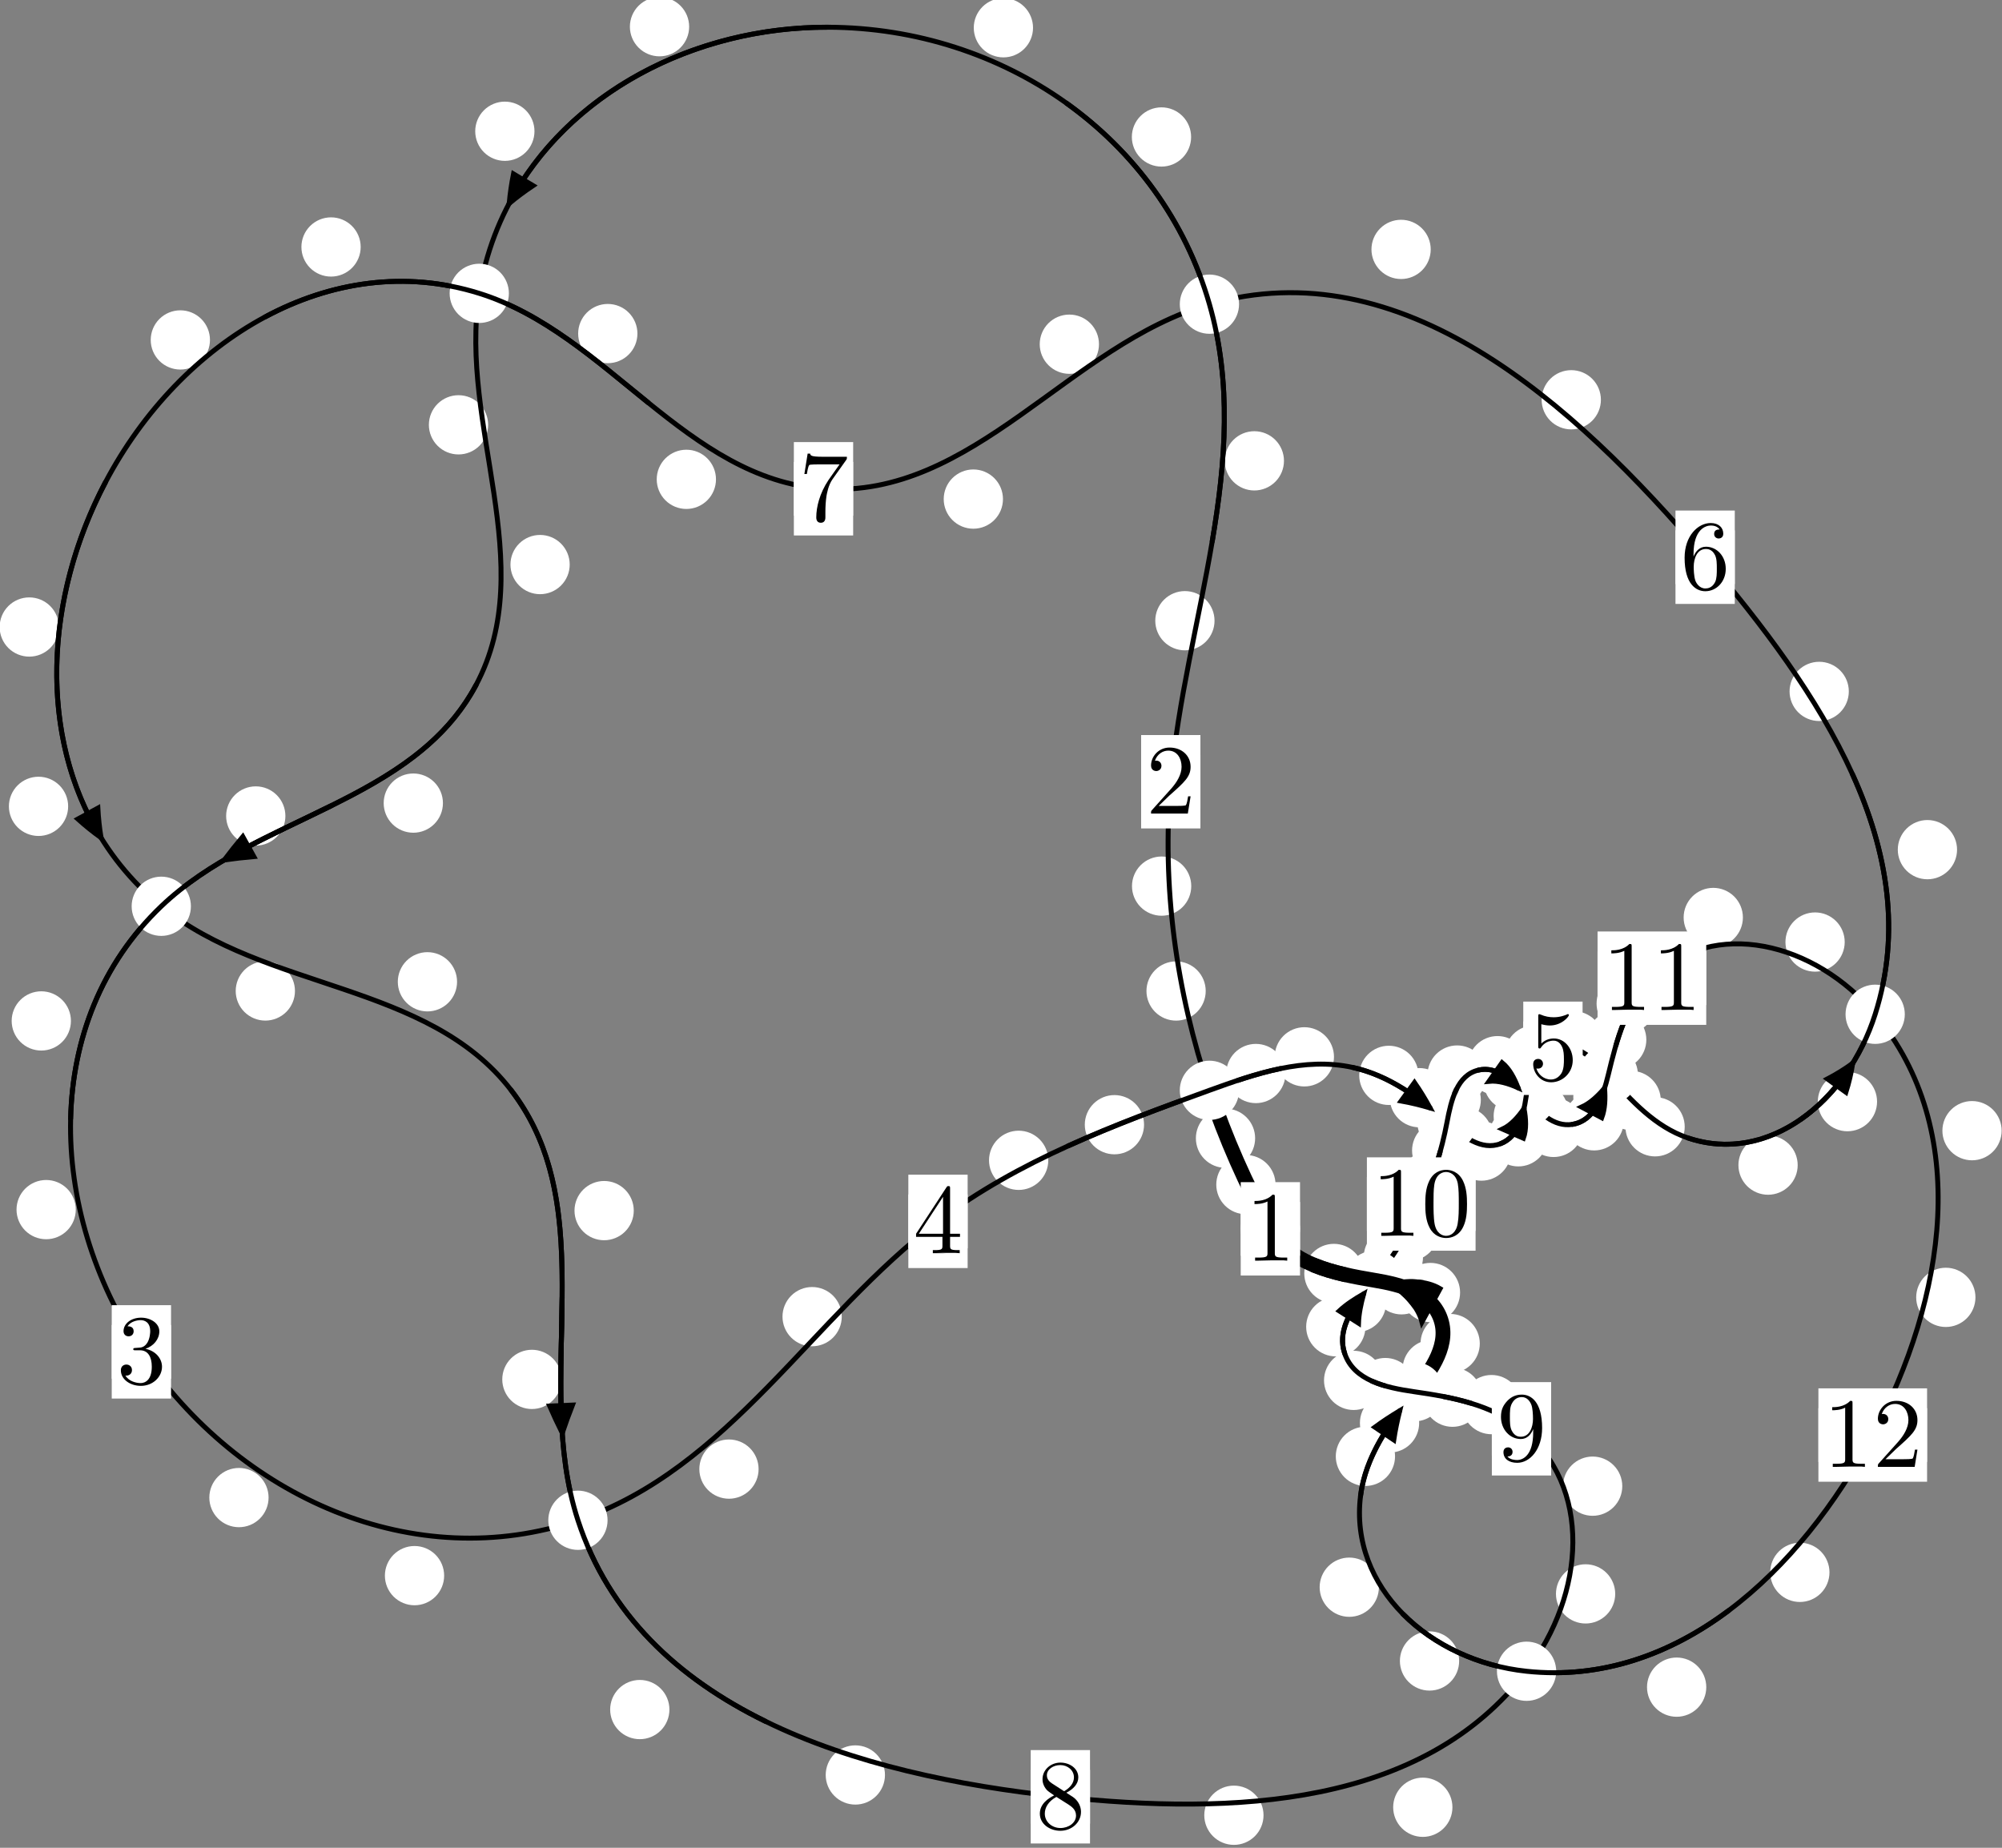 <?xml version="1.0"?>
<!-- Created by MetaPost 1.999 on 2021.07.05:2359 -->
<svg version="1.1" xmlns="http://www.w3.org/2000/svg" xmlns:xlink="http://www.w3.org/1999/xlink" width="201.951" height="186.42" viewBox="0 0 201.951 186.42">
<rect x="0" y="0" width="201.951" height="186.42" fill="#808080" stroke="none"/>
<!-- Original BoundingBox: -122.035110 -76.125885 79.916138 110.293961 -->
  <defs>
    <g transform="scale(0.01,0.01)" id="GLYPHcmr10_48">
      <path style="fill-rule: evenodd;" d="M460 -320C460 -400,455 -480,420 -554C374 -650,292 -666,250 -666C190 -666,117 -640,76 -547C44 -478,39 -400,39 -320C39 -245,43 -155,84 -79C127 2,200 22,249 22C303 22,379 1,423 -94C455 -163,460 -241,460 -320M249 -0C210 -0,151 -25,133 -121C122 -181,122 -273,122 -332C122 -396,122 -462,130 -516C149 -635,224 -644,249 -644C282 -644,348 -626,367 -527C377 -471,377 -395,377 -332C377 -257,377 -189,366 -125C351 -30,294 -0,249 -0"></path>
    </g>
    <g transform="scale(0.01,0.01)" id="GLYPHcmr10_49">
      <path style="fill-rule: evenodd;" d="M294 -640C294 -664,294 -666,271 -666C209 -602,121 -602,89 -602L89 -571C109 -571,168 -571,220 -597L220 -79C220 -43,217 -31,127 -31L95 -31L95 -0L257 -0L130 -3L217 -3L257 -3L297 -3L384 -3L419 -0L419 -31L387 -31C297 -31,294 -42,294 -79"></path>
    </g>
    <g transform="scale(0.01,0.01)" id="GLYPHcmr10_50">
      <path style="fill-rule: evenodd;" d="M127 -77L233 -180C389 -318,449 -372,449 -472C449 -586,359 -666,237 -666C124 -666,50 -574,50 -485C50 -429,100 -429,103 -429C120 -429,155 -441,155 -482C155 -508,137 -534,102 -534C94 -534,92 -534,89 -533C112 -598,166 -635,224 -635C315 -635,358 -554,358 -472C358 -392,308 -313,253 -251L61 -37C50 -26,50 -24,50 -0L421 -0L449 -174L424 -174C419 -144,412 -100,402 -85C395 -77,329 -77,307 -77"></path>
    </g>
    <g transform="scale(0.01,0.01)" id="GLYPHcmr10_51">
      <path style="fill-rule: evenodd;" d="M290 -352C372 -379,430 -449,430 -528C430 -610,342 -666,246 -666C145 -666,69 -606,69 -530C69 -497,91 -478,120 -478C151 -478,171 -500,171 -529C171 -579,124 -579,109 -579C140 -628,206 -641,242 -641C283 -641,338 -619,338 -529C338 -517,336 -459,310 -415C280 -367,246 -364,221 -363C213 -362,189 -360,182 -360C174 -359,167 -358,167 -348C167 -337,174 -337,191 -337L235 -337C317 -337,354 -269,354 -171C354 -35,285 -6,241 -6C198 -6,123 -23,88 -82C123 -77,154 -99,154 -137C154 -173,127 -193,98 -193C74 -193,42 -179,42 -135C42 -44,135 22,244 22C366 22,457 -69,457 -171C457 -253,394 -331,290 -352"></path>
    </g>
    <g transform="scale(0.01,0.01)" id="GLYPHcmr10_52">
      <path style="fill-rule: evenodd;" d="M294 -165L294 -78C294 -42,292 -31,218 -31L197 -31L197 -0L332 -0L238 -3L290 -3L332 -3L374 -3L427 -3L468 -0L468 -31L447 -31C373 -31,371 -42,371 -78L371 -165L471 -165L471 -196L371 -196L371 -651C371 -671,371 -677,355 -677C346 -677,343 -677,335 -665L28 -196L28 -165M300 -196L56 -196L300 -569"></path>
    </g>
    <g transform="scale(0.01,0.01)" id="GLYPHcmr10_53">
      <path style="fill-rule: evenodd;" d="M449 -201C449 -320,367 -420,259 -420C211 -420,168 -404,132 -369L132 -564C152 -558,185 -551,217 -551C340 -551,410 -642,410 -655C410 -661,407 -666,400 -666C399 -666,397 -666,392 -663C372 -654,323 -634,256 -634C216 -634,170 -641,123 -662C115 -665,113 -665,111 -665C101 -665,101 -657,101 -641L101 -345C101 -327,101 -319,115 -319C122 -319,124 -322,128 -328C139 -344,176 -398,257 -398C309 -398,334 -352,342 -334C358 -297,360 -258,360 -208C360 -173,360 -113,336 -71C312 -32,275 -6,229 -6C156 -6,99 -59,82 -118C85 -117,88 -116,99 -116C132 -116,149 -141,149 -165C149 -189,132 -214,99 -214C85 -214,50 -207,50 -161C50 -75,119 22,231 22C347 22,449 -74,449 -201"></path>
    </g>
    <g transform="scale(0.01,0.01)" id="GLYPHcmr10_54">
      <path style="fill-rule: evenodd;" d="M132 -328L132 -352C132 -605,256 -641,307 -641C331 -641,373 -635,395 -601C380 -601,340 -601,340 -556C340 -525,364 -510,386 -510C402 -510,432 -519,432 -558C432 -618,388 -666,305 -666C177 -666,42 -537,42 -316C42 -49,158 22,251 22C362 22,457 -72,457 -204C457 -331,368 -427,257 -427C189 -427,152 -376,132 -328M251 -6C188 -6,158 -66,152 -81C134 -128,134 -208,134 -226C134 -304,166 -404,256 -404C272 -404,318 -404,349 -342C367 -305,367 -254,367 -205C367 -157,367 -107,350 -71C320 -11,274 -6,251 -6"></path>
    </g>
    <g transform="scale(0.01,0.01)" id="GLYPHcmr10_55">
      <path style="fill-rule: evenodd;" d="M476 -609C485 -621,485 -623,485 -644L242 -644C120 -644,118 -657,114 -676L89 -676L56 -470L81 -470C84 -486,93 -549,106 -561C113 -567,191 -567,204 -567L411 -567C400 -551,321 -442,299 -409C209 -274,176 -135,176 -33C176 -23,176 22,222 22C268 22,268 -23,268 -33L268 -84C268 -139,271 -194,279 -248C283 -271,297 -357,341 -419"></path>
    </g>
    <g transform="scale(0.01,0.01)" id="GLYPHcmr10_56">
      <path style="fill-rule: evenodd;" d="M163 -457C117 -487,113 -521,113 -538C113 -599,178 -641,249 -641C322 -641,386 -589,386 -517C386 -460,347 -412,287 -377M309 -362C381 -399,430 -451,430 -517C430 -609,341 -666,250 -666C150 -666,69 -592,69 -499C69 -481,71 -436,113 -389C124 -377,161 -352,186 -335C128 -306,42 -250,42 -151C42 -45,144 22,249 22C362 22,457 -61,457 -168C457 -204,446 -249,408 -291C389 -312,373 -322,309 -362M209 -320L332 -242C360 -223,407 -193,407 -132C407 -58,332 -6,250 -6C164 -6,92 -68,92 -151C92 -209,124 -273,209 -320"></path>
    </g>
    <g transform="scale(0.01,0.01)" id="GLYPHcmr10_57">
      <path style="fill-rule: evenodd;" d="M367 -318L367 -286C367 -52,263 -6,205 -6C188 -6,134 -8,107 -42C151 -42,159 -71,159 -88C159 -119,135 -134,113 -134C97 -134,67 -125,67 -86C67 -19,121 22,206 22C335 22,457 -114,457 -329C457 -598,342 -666,253 -666C198 -666,149 -648,106 -603C65 -558,42 -516,42 -441C42 -316,130 -218,242 -218C303 -218,344 -260,367 -318M243 -241C227 -241,181 -241,150 -304C132 -341,132 -391,132 -440C132 -494,132 -541,153 -578C180 -628,218 -641,253 -641C299 -641,332 -607,349 -562C361 -530,365 -467,365 -421C365 -338,331 -241,243 -241"></path>
    </g>
  </defs>
  <path d="M128.669 119.513C128.669 118.72,128.354 117.96,127.794 117.4C127.233 116.839,126.473 116.524,125.681 116.524C124.888 116.524,124.128 116.839,123.567 117.4C123.007 117.96,122.692 118.72,122.692 119.513C122.692 120.306,123.007 121.066,123.567 121.626C124.128 122.187,124.888 122.502,125.681 122.502C126.473 122.502,127.233 122.187,127.794 121.626C128.354 121.066,128.669 120.306,128.669 119.513Z" style="fill: rgb(100%,100%,100%);stroke: none;"></path>
  <path d="M131.138 123.976C131.138 123.183,130.823 122.423,130.262 121.863C129.702 121.302,128.942 120.987,128.149 120.987C127.356 120.987,126.596 121.302,126.036 121.863C125.475 122.423,125.16 123.183,125.16 123.976C125.16 124.769,125.475 125.529,126.036 126.089C126.596 126.65,127.356 126.965,128.149 126.965C128.942 126.965,129.702 126.65,130.262 126.089C130.823 125.529,131.138 124.769,131.138 123.976Z" style="fill: rgb(100%,100%,100%);stroke: none;"></path>
  <path d="M121.626 99.98C121.626 99.188,121.311 98.428,120.751 97.867C120.19 97.307,119.43 96.992,118.638 96.992C117.845 96.992,117.085 97.307,116.524 97.867C115.964 98.428,115.649 99.188,115.649 99.98C115.649 100.773,115.964 101.533,116.524 102.094C117.085 102.654,117.845 102.969,118.638 102.969C119.43 102.969,120.19 102.654,120.751 102.094C121.311 101.533,121.626 100.773,121.626 99.98Z" style="fill: rgb(100%,100%,100%);stroke: none;"></path>
  <path d="M126.611 114.835C126.611 114.042,126.296 113.282,125.736 112.722C125.175 112.161,124.415 111.846,123.623 111.846C122.83 111.846,122.07 112.161,121.509 112.722C120.949 113.282,120.634 114.042,120.634 114.835C120.634 115.628,120.949 116.388,121.509 116.948C122.07 117.509,122.83 117.824,123.623 117.824C124.415 117.824,125.175 117.509,125.736 116.948C126.296 116.388,126.611 115.628,126.611 114.835Z" style="fill: rgb(100%,100%,100%);stroke: none;"></path>
  <path d="M122.515 62.622C122.515 61.83,122.2 61.069,121.64 60.509C121.079 59.948,120.319 59.633,119.526 59.633C118.734 59.633,117.974 59.948,117.413 60.509C116.853 61.069,116.538 61.83,116.538 62.622C116.538 63.415,116.853 64.175,117.413 64.736C117.974 65.296,118.734 65.611,119.526 65.611C120.319 65.611,121.079 65.296,121.64 64.736C122.2 64.175,122.515 63.415,122.515 62.622Z" style="fill: rgb(100%,100%,100%);stroke: none;"></path>
  <path d="M120.167 89.399C120.167 88.606,119.852 87.846,119.292 87.285C118.731 86.725,117.971 86.41,117.178 86.41C116.386 86.41,115.625 86.725,115.065 87.285C114.504 87.846,114.189 88.606,114.189 89.399C114.189 90.191,114.504 90.952,115.065 91.512C115.625 92.072,116.386 92.387,117.178 92.387C117.971 92.387,118.731 92.072,119.292 91.512C119.852 90.952,120.167 90.191,120.167 89.399Z" style="fill: rgb(100%,100%,100%);stroke: none;"></path>
  <path d="M120.153 13.819C120.153 13.026,119.838 12.266,119.277 11.706C118.717 11.145,117.956 10.83,117.164 10.83C116.371 10.83,115.611 11.145,115.05 11.706C114.49 12.266,114.175 13.026,114.175 13.819C114.175 14.612,114.49 15.372,115.05 15.932C115.611 16.493,116.371 16.808,117.164 16.808C117.956 16.808,118.717 16.493,119.277 15.932C119.838 15.372,120.153 14.612,120.153 13.819Z" style="fill: rgb(100%,100%,100%);stroke: none;"></path>
  <path d="M129.52 46.493C129.52 45.7,129.205 44.94,128.645 44.38C128.084 43.819,127.324 43.504,126.532 43.504C125.739 43.504,124.979 43.819,124.418 44.38C123.858 44.94,123.543 45.7,123.543 46.493C123.543 47.286,123.858 48.046,124.418 48.606C124.979 49.167,125.739 49.482,126.532 49.482C127.324 49.482,128.084 49.167,128.645 48.606C129.205 48.046,129.52 47.286,129.52 46.493Z" style="fill: rgb(100%,100%,100%);stroke: none;"></path>
  <path d="M69.518 2.695C69.518 1.902,69.203 1.142,68.642 0.581C68.082 0.021,67.322 -0.294,66.529 -0.294C65.736 -0.294,64.976 0.021,64.416 0.581C63.855 1.142,63.54 1.902,63.54 2.695C63.54 3.487,63.855 4.248,64.416 4.808C64.976 5.369,65.736 5.684,66.529 5.684C67.322 5.684,68.082 5.369,68.642 4.808C69.203 4.248,69.518 3.487,69.518 2.695Z" style="fill: rgb(100%,100%,100%);stroke: none;"></path>
  <path d="M104.206 2.801C104.206 2.009,103.891 1.249,103.331 0.688C102.771 0.128,102.01 -0.187,101.218 -0.187C100.425 -0.187,99.665 0.128,99.104 0.688C98.544 1.249,98.229 2.009,98.229 2.801C98.229 3.594,98.544 4.354,99.104 4.915C99.665 5.475,100.425 5.79,101.218 5.79C102.01 5.79,102.771 5.475,103.331 4.915C103.891 4.354,104.206 3.594,104.206 2.801Z" style="fill: rgb(100%,100%,100%);stroke: none;"></path>
  <path d="M49.241 42.86C49.241 42.067,48.926 41.307,48.365 40.746C47.805 40.186,47.045 39.871,46.252 39.871C45.459 39.871,44.699 40.186,44.139 40.746C43.578 41.307,43.263 42.067,43.263 42.86C43.263 43.652,43.578 44.413,44.139 44.973C44.699 45.534,45.459 45.848,46.252 45.848C47.045 45.848,47.805 45.534,48.365 44.973C48.926 44.413,49.241 43.652,49.241 42.86Z" style="fill: rgb(100%,100%,100%);stroke: none;"></path>
  <path d="M53.915 13.242C53.915 12.449,53.6 11.689,53.04 11.128C52.479 10.568,51.719 10.253,50.926 10.253C50.134 10.253,49.374 10.568,48.813 11.128C48.253 11.689,47.938 12.449,47.938 13.242C47.938 14.034,48.253 14.794,48.813 15.355C49.374 15.915,50.134 16.23,50.926 16.23C51.719 16.23,52.479 15.915,53.04 15.355C53.6 14.794,53.915 14.034,53.915 13.242Z" style="fill: rgb(100%,100%,100%);stroke: none;"></path>
  <path d="M44.681 81.023C44.681 80.231,44.366 79.471,43.806 78.91C43.245 78.35,42.485 78.035,41.692 78.035C40.9 78.035,40.139 78.35,39.579 78.91C39.018 79.471,38.704 80.231,38.704 81.023C38.704 81.816,39.018 82.576,39.579 83.137C40.139 83.697,40.9 84.012,41.692 84.012C42.485 84.012,43.245 83.697,43.806 83.137C44.366 82.576,44.681 81.816,44.681 81.023Z" style="fill: rgb(100%,100%,100%);stroke: none;"></path>
  <path d="M57.469 56.958C57.469 56.165,57.154 55.405,56.594 54.844C56.033 54.284,55.273 53.969,54.48 53.969C53.688 53.969,52.928 54.284,52.367 54.844C51.807 55.405,51.492 56.165,51.492 56.958C51.492 57.75,51.807 58.511,52.367 59.071C52.928 59.631,53.688 59.946,54.48 59.946C55.273 59.946,56.033 59.631,56.594 59.071C57.154 58.511,57.469 57.75,57.469 56.958Z" style="fill: rgb(100%,100%,100%);stroke: none;"></path>
  <path d="M7.155 102.999C7.155 102.207,6.84 101.446,6.279 100.886C5.719 100.326,4.959 100.011,4.166 100.011C3.373 100.011,2.613 100.326,2.053 100.886C1.492 101.446,1.177 102.207,1.177 102.999C1.177 103.792,1.492 104.552,2.053 105.113C2.613 105.673,3.373 105.988,4.166 105.988C4.959 105.988,5.719 105.673,6.279 105.113C6.84 104.552,7.155 103.792,7.155 102.999Z" style="fill: rgb(100%,100%,100%);stroke: none;"></path>
  <path d="M28.789 82.323C28.789 81.53,28.474 80.77,27.914 80.21C27.353 79.649,26.593 79.334,25.8 79.334C25.008 79.334,24.247 79.649,23.687 80.21C23.127 80.77,22.812 81.53,22.812 82.323C22.812 83.116,23.127 83.876,23.687 84.436C24.247 84.997,25.008 85.312,25.8 85.312C26.593 85.312,27.353 84.997,27.914 84.436C28.474 83.876,28.789 83.116,28.789 82.323Z" style="fill: rgb(100%,100%,100%);stroke: none;"></path>
  <path d="M27.093 151.088C27.093 150.295,26.778 149.535,26.218 148.974C25.658 148.414,24.897 148.099,24.105 148.099C23.312 148.099,22.552 148.414,21.991 148.974C21.431 149.535,21.116 150.295,21.116 151.088C21.116 151.88,21.431 152.641,21.991 153.201C22.552 153.762,23.312 154.076,24.105 154.076C24.897 154.076,25.658 153.762,26.218 153.201C26.778 152.641,27.093 151.88,27.093 151.088Z" style="fill: rgb(100%,100%,100%);stroke: none;"></path>
  <path d="M7.644 122.036C7.644 121.243,7.33 120.483,6.769 119.922C6.209 119.362,5.448 119.047,4.656 119.047C3.863 119.047,3.103 119.362,2.542 119.922C1.982 120.483,1.667 121.243,1.667 122.036C1.667 122.828,1.982 123.588,2.542 124.149C3.103 124.709,3.863 125.024,4.656 125.024C5.448 125.024,6.209 124.709,6.769 124.149C7.33 123.588,7.644 122.828,7.644 122.036Z" style="fill: rgb(100%,100%,100%);stroke: none;"></path>
  <path d="M76.523 148.215C76.523 147.422,76.208 146.662,75.648 146.101C75.087 145.541,74.327 145.226,73.534 145.226C72.742 145.226,71.982 145.541,71.421 146.101C70.861 146.662,70.546 147.422,70.546 148.215C70.546 149.007,70.861 149.768,71.421 150.328C71.982 150.889,72.742 151.204,73.534 151.204C74.327 151.204,75.087 150.889,75.648 150.328C76.208 149.768,76.523 149.007,76.523 148.215Z" style="fill: rgb(100%,100%,100%);stroke: none;"></path>
  <path d="M44.803 158.963C44.803 158.17,44.488 157.41,43.928 156.85C43.367 156.289,42.607 155.974,41.815 155.974C41.022 155.974,40.262 156.289,39.701 156.85C39.141 157.41,38.826 158.17,38.826 158.963C38.826 159.756,39.141 160.516,39.701 161.076C40.262 161.637,41.022 161.952,41.815 161.952C42.607 161.952,43.367 161.637,43.928 161.076C44.488 160.516,44.803 159.756,44.803 158.963Z" style="fill: rgb(100%,100%,100%);stroke: none;"></path>
  <path d="M105.745 117.061C105.745 116.269,105.43 115.508,104.869 114.948C104.309 114.388,103.549 114.073,102.756 114.073C101.963 114.073,101.203 114.388,100.643 114.948C100.082 115.508,99.767 116.269,99.767 117.061C99.767 117.854,100.082 118.614,100.643 119.175C101.203 119.735,101.963 120.05,102.756 120.05C103.549 120.05,104.309 119.735,104.869 119.175C105.43 118.614,105.745 117.854,105.745 117.061Z" style="fill: rgb(100%,100%,100%);stroke: none;"></path>
  <path d="M84.912 132.834C84.912 132.041,84.597 131.281,84.036 130.72C83.476 130.16,82.716 129.845,81.923 129.845C81.13 129.845,80.37 130.16,79.81 130.72C79.249 131.281,78.934 132.041,78.934 132.834C78.934 133.626,79.249 134.387,79.81 134.947C80.37 135.508,81.13 135.823,81.923 135.823C82.716 135.823,83.476 135.508,84.036 134.947C84.597 134.387,84.912 133.626,84.912 132.834Z" style="fill: rgb(100%,100%,100%);stroke: none;"></path>
  <path d="M129.673 108.305C129.673 107.512,129.358 106.752,128.798 106.191C128.237 105.631,127.477 105.316,126.685 105.316C125.892 105.316,125.132 105.631,124.571 106.191C124.011 106.752,123.696 107.512,123.696 108.305C123.696 109.097,124.011 109.857,124.571 110.418C125.132 110.978,125.892 111.293,126.685 111.293C127.477 111.293,128.237 110.978,128.798 110.418C129.358 109.857,129.673 109.097,129.673 108.305Z" style="fill: rgb(100%,100%,100%);stroke: none;"></path>
  <path d="M115.405 113.468C115.405 112.676,115.091 111.915,114.53 111.355C113.97 110.795,113.209 110.48,112.417 110.48C111.624 110.48,110.864 110.795,110.303 111.355C109.743 111.915,109.428 112.676,109.428 113.468C109.428 114.261,109.743 115.021,110.303 115.582C110.864 116.142,111.624 116.457,112.417 116.457C113.209 116.457,113.97 116.142,114.53 115.582C115.091 115.021,115.405 114.261,115.405 113.468Z" style="fill: rgb(100%,100%,100%);stroke: none;"></path>
  <path d="M143.088 108.492C143.088 107.699,142.773 106.939,142.213 106.378C141.652 105.818,140.892 105.503,140.1 105.503C139.307 105.503,138.547 105.818,137.986 106.378C137.426 106.939,137.111 107.699,137.111 108.492C137.111 109.284,137.426 110.044,137.986 110.605C138.547 111.165,139.307 111.48,140.1 111.48C140.892 111.48,141.652 111.165,142.213 110.605C142.773 110.044,143.088 109.284,143.088 108.492Z" style="fill: rgb(100%,100%,100%);stroke: none;"></path>
  <path d="M134.565 106.622C134.565 105.829,134.25 105.069,133.689 104.509C133.129 103.948,132.369 103.633,131.576 103.633C130.783 103.633,130.023 103.948,129.463 104.509C128.902 105.069,128.587 105.829,128.587 106.622C128.587 107.415,128.902 108.175,129.463 108.735C130.023 109.296,130.783 109.611,131.576 109.611C132.369 109.611,133.129 109.296,133.689 108.735C134.25 108.175,134.565 107.415,134.565 106.622Z" style="fill: rgb(100%,100%,100%);stroke: none;"></path>
  <path d="M150.557 114.656C150.557 113.863,150.242 113.103,149.682 112.542C149.121 111.982,148.361 111.667,147.568 111.667C146.776 111.667,146.016 111.982,145.455 112.542C144.895 113.103,144.58 113.863,144.58 114.656C144.58 115.448,144.895 116.208,145.455 116.769C146.016 117.329,146.776 117.644,147.568 117.644C148.361 117.644,149.121 117.329,149.682 116.769C150.242 116.208,150.557 115.448,150.557 114.656Z" style="fill: rgb(100%,100%,100%);stroke: none;"></path>
  <path d="M146.169 110.744C146.169 109.951,145.854 109.191,145.294 108.631C144.733 108.07,143.973 107.755,143.18 107.755C142.388 107.755,141.627 108.07,141.067 108.631C140.507 109.191,140.192 109.951,140.192 110.744C140.192 111.537,140.507 112.297,141.067 112.857C141.627 113.418,142.388 113.733,143.18 113.733C143.973 113.733,144.733 113.418,145.294 112.857C145.854 112.297,146.169 111.537,146.169 110.744Z" style="fill: rgb(100%,100%,100%);stroke: none;"></path>
  <path d="M156.148 114.69C156.148 113.897,155.833 113.137,155.272 112.576C154.712 112.016,153.952 111.701,153.159 111.701C152.366 111.701,151.606 112.016,151.046 112.576C150.485 113.137,150.17 113.897,150.17 114.69C150.17 115.482,150.485 116.243,151.046 116.803C151.606 117.363,152.366 117.678,153.159 117.678C153.952 117.678,154.712 117.363,155.272 116.803C155.833 116.243,156.148 115.482,156.148 114.69Z" style="fill: rgb(100%,100%,100%);stroke: none;"></path>
  <path d="M152.428 116.131C152.428 115.338,152.113 114.578,151.553 114.017C150.992 113.457,150.232 113.142,149.439 113.142C148.647 113.142,147.886 113.457,147.326 114.017C146.765 114.578,146.45 115.338,146.45 116.131C146.45 116.923,146.765 117.684,147.326 118.244C147.886 118.805,148.647 119.119,149.439 119.119C150.232 119.119,150.992 118.805,151.553 118.244C152.113 117.684,152.428 116.923,152.428 116.131Z" style="fill: rgb(100%,100%,100%);stroke: none;"></path>
  <path d="M157.229 108.637C157.229 107.844,156.914 107.084,156.354 106.524C155.793 105.963,155.033 105.648,154.24 105.648C153.448 105.648,152.687 105.963,152.127 106.524C151.566 107.084,151.251 107.844,151.251 108.637C151.251 109.43,151.566 110.19,152.127 110.75C152.687 111.311,153.448 111.626,154.24 111.626C155.033 111.626,155.793 111.311,156.354 110.75C156.914 110.19,157.229 109.43,157.229 108.637Z" style="fill: rgb(100%,100%,100%);stroke: none;"></path>
  <path d="M156.647 112.604C156.647 111.811,156.332 111.051,155.772 110.49C155.211 109.93,154.451 109.615,153.658 109.615C152.866 109.615,152.106 109.93,151.545 110.49C150.985 111.051,150.67 111.811,150.67 112.604C150.67 113.396,150.985 114.157,151.545 114.717C152.106 115.278,152.866 115.592,153.658 115.592C154.451 115.592,155.211 115.278,155.772 114.717C156.332 114.157,156.647 113.396,156.647 112.604Z" style="fill: rgb(100%,100%,100%);stroke: none;"></path>
  <path d="M161.732 105.001C161.732 104.209,161.417 103.449,160.857 102.888C160.296 102.328,159.536 102.013,158.743 102.013C157.951 102.013,157.19 102.328,156.63 102.888C156.07 103.449,155.755 104.209,155.755 105.001C155.755 105.794,156.07 106.554,156.63 107.115C157.19 107.675,157.951 107.99,158.743 107.99C159.536 107.99,160.296 107.675,160.857 107.115C161.417 106.554,161.732 105.794,161.732 105.001Z" style="fill: rgb(100%,100%,100%);stroke: none;"></path>
  <path d="M157.761 106.441C157.761 105.648,157.446 104.888,156.885 104.328C156.325 103.767,155.565 103.452,154.772 103.452C153.979 103.452,153.219 103.767,152.659 104.328C152.098 104.888,151.783 105.648,151.783 106.441C151.783 107.234,152.098 107.994,152.659 108.554C153.219 109.115,153.979 109.43,154.772 109.43C155.565 109.43,156.325 109.115,156.885 108.554C157.446 107.994,157.761 107.234,157.761 106.441Z" style="fill: rgb(100%,100%,100%);stroke: none;"></path>
  <path d="M167.532 111.026C167.532 110.233,167.217 109.473,166.656 108.912C166.096 108.352,165.336 108.037,164.543 108.037C163.75 108.037,162.99 108.352,162.43 108.912C161.869 109.473,161.554 110.233,161.554 111.026C161.554 111.818,161.869 112.578,162.43 113.139C162.99 113.699,163.75 114.014,164.543 114.014C165.336 114.014,166.096 113.699,166.656 113.139C167.217 112.578,167.532 111.818,167.532 111.026Z" style="fill: rgb(100%,100%,100%);stroke: none;"></path>
  <path d="M163.674 106.693C163.674 105.901,163.359 105.141,162.799 104.58C162.238 104.02,161.478 103.705,160.685 103.705C159.893 103.705,159.133 104.02,158.572 104.58C158.012 105.141,157.697 105.901,157.697 106.693C157.697 107.486,158.012 108.246,158.572 108.807C159.133 109.367,159.893 109.682,160.685 109.682C161.478 109.682,162.238 109.367,162.799 108.807C163.359 108.246,163.674 107.486,163.674 106.693Z" style="fill: rgb(100%,100%,100%);stroke: none;"></path>
  <path d="M181.341 117.548C181.341 116.755,181.026 115.995,180.465 115.434C179.905 114.874,179.145 114.559,178.352 114.559C177.559 114.559,176.799 114.874,176.239 115.434C175.678 115.995,175.363 116.755,175.363 117.548C175.363 118.34,175.678 119.1,176.239 119.661C176.799 120.221,177.559 120.536,178.352 120.536C179.145 120.536,179.905 120.221,180.465 119.661C181.026 119.1,181.341 118.34,181.341 117.548Z" style="fill: rgb(100%,100%,100%);stroke: none;"></path>
  <path d="M169.945 113.68C169.945 112.887,169.63 112.127,169.069 111.566C168.509 111.006,167.749 110.691,166.956 110.691C166.163 110.691,165.403 111.006,164.843 111.566C164.282 112.127,163.967 112.887,163.967 113.68C163.967 114.472,164.282 115.232,164.843 115.793C165.403 116.353,166.163 116.668,166.956 116.668C167.749 116.668,168.509 116.353,169.069 115.793C169.63 115.232,169.945 114.472,169.945 113.68Z" style="fill: rgb(100%,100%,100%);stroke: none;"></path>
  <path d="M197.417 85.721C197.417 84.928,197.102 84.168,196.541 83.607C195.981 83.047,195.221 82.732,194.428 82.732C193.635 82.732,192.875 83.047,192.315 83.607C191.754 84.168,191.439 84.928,191.439 85.721C191.439 86.513,191.754 87.274,192.315 87.834C192.875 88.395,193.635 88.709,194.428 88.709C195.221 88.709,195.981 88.395,196.541 87.834C197.102 87.274,197.417 86.513,197.417 85.721Z" style="fill: rgb(100%,100%,100%);stroke: none;"></path>
  <path d="M189.348 111.144C189.348 110.351,189.033 109.591,188.473 109.03C187.912 108.47,187.152 108.155,186.36 108.155C185.567 108.155,184.807 108.47,184.246 109.03C183.686 109.591,183.371 110.351,183.371 111.144C183.371 111.936,183.686 112.696,184.246 113.257C184.807 113.817,185.567 114.132,186.36 114.132C187.152 114.132,187.912 113.817,188.473 113.257C189.033 112.696,189.348 111.936,189.348 111.144Z" style="fill: rgb(100%,100%,100%);stroke: none;"></path>
  <path d="M161.49 40.332C161.49 39.54,161.175 38.779,160.614 38.219C160.054 37.659,159.294 37.344,158.501 37.344C157.708 37.344,156.948 37.659,156.388 38.219C155.827 38.779,155.512 39.54,155.512 40.332C155.512 41.125,155.827 41.885,156.388 42.446C156.948 43.006,157.708 43.321,158.501 43.321C159.294 43.321,160.054 43.006,160.614 42.446C161.175 41.885,161.49 41.125,161.49 40.332Z" style="fill: rgb(100%,100%,100%);stroke: none;"></path>
  <path d="M186.499 69.755C186.499 68.962,186.184 68.202,185.624 67.641C185.063 67.081,184.303 66.766,183.511 66.766C182.718 66.766,181.958 67.081,181.397 67.641C180.837 68.202,180.522 68.962,180.522 69.755C180.522 70.547,180.837 71.308,181.397 71.868C181.958 72.428,182.718 72.743,183.511 72.743C184.303 72.743,185.063 72.428,185.624 71.868C186.184 71.308,186.499 70.547,186.499 69.755Z" style="fill: rgb(100%,100%,100%);stroke: none;"></path>
  <path d="M110.859 34.726C110.859 33.933,110.544 33.173,109.984 32.613C109.423 32.052,108.663 31.737,107.87 31.737C107.078 31.737,106.318 32.052,105.757 32.613C105.197 33.173,104.882 33.933,104.882 34.726C104.882 35.519,105.197 36.279,105.757 36.839C106.318 37.4,107.078 37.715,107.87 37.715C108.663 37.715,109.423 37.4,109.984 36.839C110.544 36.279,110.859 35.519,110.859 34.726Z" style="fill: rgb(100%,100%,100%);stroke: none;"></path>
  <path d="M144.323 25.161C144.323 24.369,144.008 23.608,143.447 23.048C142.887 22.487,142.127 22.173,141.334 22.173C140.541 22.173,139.781 22.487,139.221 23.048C138.66 23.608,138.345 24.369,138.345 25.161C138.345 25.954,138.66 26.714,139.221 27.275C139.781 27.835,140.541 28.15,141.334 28.15C142.127 28.15,142.887 27.835,143.447 27.275C144.008 26.714,144.323 25.954,144.323 25.161Z" style="fill: rgb(100%,100%,100%);stroke: none;"></path>
  <path d="M72.224 48.36C72.224 47.567,71.909 46.807,71.349 46.246C70.788 45.686,70.028 45.371,69.235 45.371C68.443 45.371,67.683 45.686,67.122 46.246C66.562 46.807,66.247 47.567,66.247 48.36C66.247 49.152,66.562 49.912,67.122 50.473C67.683 51.033,68.443 51.348,69.235 51.348C70.028 51.348,70.788 51.033,71.349 50.473C71.909 49.912,72.224 49.152,72.224 48.36Z" style="fill: rgb(100%,100%,100%);stroke: none;"></path>
  <path d="M101.174 50.352C101.174 49.559,100.86 48.799,100.299 48.239C99.739 47.678,98.978 47.363,98.186 47.363C97.393 47.363,96.633 47.678,96.072 48.239C95.512 48.799,95.197 49.559,95.197 50.352C95.197 51.145,95.512 51.905,96.072 52.465C96.633 53.026,97.393 53.341,98.186 53.341C98.978 53.341,99.739 53.026,100.299 52.465C100.86 51.905,101.174 51.145,101.174 50.352Z" style="fill: rgb(100%,100%,100%);stroke: none;"></path>
  <path d="M36.383 24.917C36.383 24.124,36.068 23.364,35.507 22.803C34.947 22.243,34.187 21.928,33.394 21.928C32.601 21.928,31.841 22.243,31.281 22.803C30.72 23.364,30.405 24.124,30.405 24.917C30.405 25.709,30.72 26.469,31.281 27.03C31.841 27.59,32.601 27.905,33.394 27.905C34.187 27.905,34.947 27.59,35.507 27.03C36.068 26.469,36.383 25.709,36.383 24.917Z" style="fill: rgb(100%,100%,100%);stroke: none;"></path>
  <path d="M64.3 33.653C64.3 32.861,63.985 32.101,63.424 31.54C62.864 30.98,62.104 30.665,61.311 30.665C60.518 30.665,59.758 30.98,59.198 31.54C58.637 32.101,58.322 32.861,58.322 33.653C58.322 34.446,58.637 35.206,59.198 35.767C59.758 36.327,60.518 36.642,61.311 36.642C62.104 36.642,62.864 36.327,63.424 35.767C63.985 35.206,64.3 34.446,64.3 33.653Z" style="fill: rgb(100%,100%,100%);stroke: none;"></path>
  <path d="M5.942 63.259C5.942 62.466,5.627 61.706,5.067 61.145C4.506 60.585,3.746 60.27,2.954 60.27C2.161 60.27,1.401 60.585,0.84 61.145C0.28 61.706,-0.035 62.466,-0.035 63.259C-0.035 64.051,0.28 64.811,0.84 65.372C1.401 65.932,2.161 66.247,2.954 66.247C3.746 66.247,4.506 65.932,5.067 65.372C5.627 64.811,5.942 64.051,5.942 63.259Z" style="fill: rgb(100%,100%,100%);stroke: none;"></path>
  <path d="M21.181 34.296C21.181 33.503,20.866 32.743,20.306 32.182C19.745 31.622,18.985 31.307,18.192 31.307C17.4 31.307,16.639 31.622,16.079 32.182C15.519 32.743,15.204 33.503,15.204 34.296C15.204 35.088,15.519 35.848,16.079 36.409C16.639 36.969,17.4 37.284,18.192 37.284C18.985 37.284,19.745 36.969,20.306 36.409C20.866 35.848,21.181 35.088,21.181 34.296Z" style="fill: rgb(100%,100%,100%);stroke: none;"></path>
  <path d="M29.754 99.978C29.754 99.185,29.439 98.425,28.879 97.864C28.318 97.304,27.558 96.989,26.766 96.989C25.973 96.989,25.213 97.304,24.652 97.864C24.092 98.425,23.777 99.185,23.777 99.978C23.777 100.77,24.092 101.53,24.652 102.091C25.213 102.651,25.973 102.966,26.766 102.966C27.558 102.966,28.318 102.651,28.879 102.091C29.439 101.53,29.754 100.77,29.754 99.978Z" style="fill: rgb(100%,100%,100%);stroke: none;"></path>
  <path d="M6.875 81.35C6.875 80.558,6.56 79.798,6 79.237C5.439 78.677,4.679 78.362,3.887 78.362C3.094 78.362,2.334 78.677,1.773 79.237C1.213 79.798,0.898 80.558,0.898 81.35C0.898 82.143,1.213 82.903,1.773 83.464C2.334 84.024,3.094 84.339,3.887 84.339C4.679 84.339,5.439 84.024,6 83.464C6.56 82.903,6.875 82.143,6.875 81.35Z" style="fill: rgb(100%,100%,100%);stroke: none;"></path>
  <path d="M63.931 122.136C63.931 121.344,63.616 120.583,63.055 120.023C62.495 119.462,61.735 119.147,60.942 119.147C60.149 119.147,59.389 119.462,58.829 120.023C58.268 120.583,57.953 121.344,57.953 122.136C57.953 122.929,58.268 123.689,58.829 124.25C59.389 124.81,60.149 125.125,60.942 125.125C61.735 125.125,62.495 124.81,63.055 124.25C63.616 123.689,63.931 122.929,63.931 122.136Z" style="fill: rgb(100%,100%,100%);stroke: none;"></path>
  <path d="M46.106 99.051C46.106 98.258,45.792 97.498,45.231 96.937C44.671 96.377,43.91 96.062,43.118 96.062C42.325 96.062,41.565 96.377,41.004 96.937C40.444 97.498,40.129 98.258,40.129 99.051C40.129 99.843,40.444 100.604,41.004 101.164C41.565 101.725,42.325 102.04,43.118 102.04C43.91 102.04,44.671 101.725,45.231 101.164C45.792 100.604,46.106 99.843,46.106 99.051Z" style="fill: rgb(100%,100%,100%);stroke: none;"></path>
  <path d="M67.528 172.475C67.528 171.682,67.213 170.922,66.652 170.361C66.092 169.801,65.332 169.486,64.539 169.486C63.746 169.486,62.986 169.801,62.426 170.361C61.865 170.922,61.55 171.682,61.55 172.475C61.55 173.267,61.865 174.027,62.426 174.588C62.986 175.148,63.746 175.463,64.539 175.463C65.332 175.463,66.092 175.148,66.652 174.588C67.213 174.027,67.528 173.267,67.528 172.475Z" style="fill: rgb(100%,100%,100%);stroke: none;"></path>
  <path d="M56.644 139.165C56.644 138.372,56.329 137.612,55.768 137.051C55.208 136.491,54.448 136.176,53.655 136.176C52.862 136.176,52.102 136.491,51.542 137.051C50.981 137.612,50.666 138.372,50.666 139.165C50.666 139.957,50.981 140.717,51.542 141.278C52.102 141.838,52.862 142.153,53.655 142.153C54.448 142.153,55.208 141.838,55.768 141.278C56.329 140.717,56.644 139.957,56.644 139.165Z" style="fill: rgb(100%,100%,100%);stroke: none;"></path>
  <path d="M127.458 183.137C127.458 182.344,127.143 181.584,126.583 181.024C126.022 180.463,125.262 180.148,124.47 180.148C123.677 180.148,122.917 180.463,122.356 181.024C121.796 181.584,121.481 182.344,121.481 183.137C121.481 183.93,121.796 184.69,122.356 185.25C122.917 185.811,123.677 186.126,124.47 186.126C125.262 186.126,126.022 185.811,126.583 185.25C127.143 184.69,127.458 183.93,127.458 183.137Z" style="fill: rgb(100%,100%,100%);stroke: none;"></path>
  <path d="M89.271 179.074C89.271 178.281,88.956 177.521,88.395 176.96C87.835 176.4,87.075 176.085,86.282 176.085C85.489 176.085,84.729 176.4,84.169 176.96C83.608 177.521,83.293 178.281,83.293 179.074C83.293 179.866,83.608 180.626,84.169 181.187C84.729 181.747,85.489 182.062,86.282 182.062C87.075 182.062,87.835 181.747,88.395 181.187C88.956 180.626,89.271 179.866,89.271 179.074Z" style="fill: rgb(100%,100%,100%);stroke: none;"></path>
  <path d="M162.934 160.804C162.934 160.012,162.619 159.252,162.059 158.691C161.499 158.131,160.738 157.816,159.946 157.816C159.153 157.816,158.393 158.131,157.832 158.691C157.272 159.252,156.957 160.012,156.957 160.804C156.957 161.597,157.272 162.357,157.832 162.918C158.393 163.478,159.153 163.793,159.946 163.793C160.738 163.793,161.499 163.478,162.059 162.918C162.619 162.357,162.934 161.597,162.934 160.804Z" style="fill: rgb(100%,100%,100%);stroke: none;"></path>
  <path d="M146.514 182.331C146.514 181.539,146.199 180.779,145.638 180.218C145.078 179.658,144.318 179.343,143.525 179.343C142.732 179.343,141.972 179.658,141.412 180.218C140.851 180.779,140.536 181.539,140.536 182.331C140.536 183.124,140.851 183.884,141.412 184.445C141.972 185.005,142.732 185.32,143.525 185.32C144.318 185.32,145.078 185.005,145.638 184.445C146.199 183.884,146.514 183.124,146.514 182.331Z" style="fill: rgb(100%,100%,100%);stroke: none;"></path>
  <path d="M153.442 141.708C153.442 140.916,153.127 140.155,152.566 139.595C152.006 139.034,151.246 138.719,150.453 138.719C149.66 138.719,148.9 139.034,148.34 139.595C147.779 140.155,147.464 140.916,147.464 141.708C147.464 142.501,147.779 143.261,148.34 143.822C148.9 144.382,149.66 144.697,150.453 144.697C151.246 144.697,152.006 144.382,152.566 143.822C153.127 143.261,153.442 142.501,153.442 141.708Z" style="fill: rgb(100%,100%,100%);stroke: none;"></path>
  <path d="M163.647 149.937C163.647 149.145,163.332 148.384,162.771 147.824C162.211 147.263,161.451 146.948,160.658 146.948C159.865 146.948,159.105 147.263,158.545 147.824C157.984 148.384,157.669 149.145,157.669 149.937C157.669 150.73,157.984 151.49,158.545 152.051C159.105 152.611,159.865 152.926,160.658 152.926C161.451 152.926,162.211 152.611,162.771 152.051C163.332 151.49,163.647 150.73,163.647 149.937Z" style="fill: rgb(100%,100%,100%);stroke: none;"></path>
  <path d="M142.731 139.99C142.731 139.197,142.416 138.437,141.856 137.877C141.295 137.316,140.535 137.001,139.743 137.001C138.95 137.001,138.19 137.316,137.629 137.877C137.069 138.437,136.754 139.197,136.754 139.99C136.754 140.783,137.069 141.543,137.629 142.103C138.19 142.664,138.95 142.979,139.743 142.979C140.535 142.979,141.295 142.664,141.856 142.103C142.416 141.543,142.731 140.783,142.731 139.99Z" style="fill: rgb(100%,100%,100%);stroke: none;"></path>
  <path d="M149.508 140.962C149.508 140.169,149.193 139.409,148.632 138.848C148.072 138.288,147.312 137.973,146.519 137.973C145.726 137.973,144.966 138.288,144.406 138.848C143.845 139.409,143.53 140.169,143.53 140.962C143.53 141.754,143.845 142.515,144.406 143.075C144.966 143.635,145.726 143.95,146.519 143.95C147.312 143.95,148.072 143.635,148.632 143.075C149.193 142.515,149.508 141.754,149.508 140.962Z" style="fill: rgb(100%,100%,100%);stroke: none;"></path>
  <path d="M137.737 133.855C137.737 133.062,137.422 132.302,136.861 131.742C136.301 131.181,135.541 130.866,134.748 130.866C133.955 130.866,133.195 131.181,132.635 131.742C132.074 132.302,131.759 133.062,131.759 133.855C131.759 134.648,132.074 135.408,132.635 135.968C133.195 136.529,133.955 136.844,134.748 136.844C135.541 136.844,136.301 136.529,136.861 135.968C137.422 135.408,137.737 134.648,137.737 133.855Z" style="fill: rgb(100%,100%,100%);stroke: none;"></path>
  <path d="M139.538 139.264C139.538 138.471,139.223 137.711,138.662 137.15C138.102 136.59,137.342 136.275,136.549 136.275C135.756 136.275,134.996 136.59,134.436 137.15C133.875 137.711,133.56 138.471,133.56 139.264C133.56 140.056,133.875 140.816,134.436 141.377C134.996 141.937,135.756 142.252,136.549 142.252C137.342 142.252,138.102 141.937,138.662 141.377C139.223 140.816,139.538 140.056,139.538 139.264Z" style="fill: rgb(100%,100%,100%);stroke: none;"></path>
  <path d="M143.545 126.818C143.545 126.026,143.23 125.266,142.67 124.705C142.109 124.145,141.349 123.83,140.557 123.83C139.764 123.83,139.004 124.145,138.443 124.705C137.883 125.266,137.568 126.026,137.568 126.818C137.568 127.611,137.883 128.371,138.443 128.932C139.004 129.492,139.764 129.807,140.557 129.807C141.349 129.807,142.109 129.492,142.67 128.932C143.23 128.371,143.545 127.611,143.545 126.818Z" style="fill: rgb(100%,100%,100%);stroke: none;"></path>
  <path d="M139.825 131.405C139.825 130.613,139.51 129.852,138.95 129.292C138.389 128.732,137.629 128.417,136.836 128.417C136.044 128.417,135.284 128.732,134.723 129.292C134.163 129.852,133.848 130.613,133.848 131.405C133.848 132.198,134.163 132.958,134.723 133.519C135.284 134.079,136.044 134.394,136.836 134.394C137.629 134.394,138.389 134.079,138.95 133.519C139.51 132.958,139.825 132.198,139.825 131.405Z" style="fill: rgb(100%,100%,100%);stroke: none;"></path>
  <path d="M147.542 118.834C147.542 118.041,147.227 117.281,146.667 116.721C146.106 116.16,145.346 115.845,144.553 115.845C143.761 115.845,143.001 116.16,142.44 116.721C141.88 117.281,141.565 118.041,141.565 118.834C141.565 119.627,141.88 120.387,142.44 120.947C143.001 121.508,143.761 121.823,144.553 121.823C145.346 121.823,146.106 121.508,146.667 120.947C147.227 120.387,147.542 119.627,147.542 118.834Z" style="fill: rgb(100%,100%,100%);stroke: none;"></path>
  <path d="M145.115 124.224C145.115 123.431,144.8 122.671,144.24 122.111C143.679 121.55,142.919 121.235,142.127 121.235C141.334 121.235,140.574 121.55,140.013 122.111C139.453 122.671,139.138 123.431,139.138 124.224C139.138 125.017,139.453 125.777,140.013 126.337C140.574 126.898,141.334 127.213,142.127 127.213C142.919 127.213,143.679 126.898,144.24 126.337C144.8 125.777,145.115 125.017,145.115 124.224Z" style="fill: rgb(100%,100%,100%);stroke: none;"></path>
  <path d="M149.378 110.963C149.378 110.171,149.064 109.41,148.503 108.85C147.943 108.289,147.182 107.975,146.39 107.975C145.597 107.975,144.837 108.289,144.276 108.85C143.716 109.41,143.401 110.171,143.401 110.963C143.401 111.756,143.716 112.516,144.276 113.077C144.837 113.637,145.597 113.952,146.39 113.952C147.182 113.952,147.943 113.637,148.503 113.077C149.064 112.516,149.378 111.756,149.378 110.963Z" style="fill: rgb(100%,100%,100%);stroke: none;"></path>
  <path d="M148.419 116.068C148.419 115.275,148.104 114.515,147.544 113.955C146.983 113.394,146.223 113.079,145.43 113.079C144.638 113.079,143.878 113.394,143.317 113.955C142.757 114.515,142.442 115.275,142.442 116.068C142.442 116.861,142.757 117.621,143.317 118.181C143.878 118.742,144.638 119.057,145.43 119.057C146.223 119.057,146.983 118.742,147.544 118.181C148.104 117.621,148.419 116.861,148.419 116.068Z" style="fill: rgb(100%,100%,100%);stroke: none;"></path>
  <path d="M154.049 107.515C154.049 106.722,153.734 105.962,153.174 105.402C152.613 104.841,151.853 104.526,151.06 104.526C150.268 104.526,149.508 104.841,148.947 105.402C148.387 105.962,148.072 106.722,148.072 107.515C148.072 108.308,148.387 109.068,148.947 109.628C149.508 110.189,150.268 110.504,151.06 110.504C151.853 110.504,152.613 110.189,153.174 109.628C153.734 109.068,154.049 108.308,154.049 107.515Z" style="fill: rgb(100%,100%,100%);stroke: none;"></path>
  <path d="M149.977 108.459C149.977 107.666,149.662 106.906,149.101 106.345C148.541 105.785,147.781 105.47,146.988 105.47C146.195 105.47,145.435 105.785,144.875 106.345C144.314 106.906,143.999 107.666,143.999 108.459C143.999 109.251,144.314 110.012,144.875 110.572C145.435 111.132,146.195 111.447,146.988 111.447C147.781 111.447,148.541 111.132,149.101 110.572C149.662 110.012,149.977 109.251,149.977 108.459Z" style="fill: rgb(100%,100%,100%);stroke: none;"></path>
  <path d="M158.187 112.197C158.187 111.404,157.872 110.644,157.311 110.083C156.751 109.523,155.991 109.208,155.198 109.208C154.405 109.208,153.645 109.523,153.085 110.083C152.524 110.644,152.209 111.404,152.209 112.197C152.209 112.989,152.524 113.75,153.085 114.31C153.645 114.871,154.405 115.186,155.198 115.186C155.991 115.186,156.751 114.871,157.311 114.31C157.872 113.75,158.187 112.989,158.187 112.197Z" style="fill: rgb(100%,100%,100%);stroke: none;"></path>
  <path d="M155.638 109.098C155.638 108.306,155.323 107.546,154.763 106.985C154.202 106.425,153.442 106.11,152.65 106.11C151.857 106.11,151.097 106.425,150.536 106.985C149.976 107.546,149.661 108.306,149.661 109.098C149.661 109.891,149.976 110.651,150.536 111.212C151.097 111.772,151.857 112.087,152.65 112.087C153.442 112.087,154.202 111.772,154.763 111.212C155.323 110.651,155.638 109.891,155.638 109.098Z" style="fill: rgb(100%,100%,100%);stroke: none;"></path>
  <path d="M163.798 113.077C163.798 112.285,163.483 111.524,162.923 110.964C162.362 110.403,161.602 110.089,160.809 110.089C160.017 110.089,159.257 110.403,158.696 110.964C158.136 111.524,157.821 112.285,157.821 113.077C157.821 113.87,158.136 114.63,158.696 115.191C159.257 115.751,160.017 116.066,160.809 116.066C161.602 116.066,162.362 115.751,162.923 115.191C163.483 114.63,163.798 113.87,163.798 113.077Z" style="fill: rgb(100%,100%,100%);stroke: none;"></path>
  <path d="M159.705 113.742C159.705 112.949,159.39 112.189,158.83 111.629C158.269 111.068,157.509 110.753,156.717 110.753C155.924 110.753,155.164 111.068,154.603 111.629C154.043 112.189,153.728 112.949,153.728 113.742C153.728 114.535,154.043 115.295,154.603 115.855C155.164 116.416,155.924 116.731,156.717 116.731C157.509 116.731,158.269 116.416,158.83 115.855C159.39 115.295,159.705 114.535,159.705 113.742Z" style="fill: rgb(100%,100%,100%);stroke: none;"></path>
  <path d="M166.073 104.895C166.073 104.103,165.758 103.343,165.198 102.782C164.637 102.222,163.877 101.907,163.084 101.907C162.292 101.907,161.532 102.222,160.971 102.782C160.411 103.343,160.096 104.103,160.096 104.895C160.096 105.688,160.411 106.448,160.971 107.009C161.532 107.569,162.292 107.884,163.084 107.884C163.877 107.884,164.637 107.569,165.198 107.009C165.758 106.448,166.073 105.688,166.073 104.895Z" style="fill: rgb(100%,100%,100%);stroke: none;"></path>
  <path d="M164.682 110.679C164.682 109.886,164.367 109.126,163.807 108.566C163.246 108.005,162.486 107.69,161.694 107.69C160.901 107.69,160.141 108.005,159.58 108.566C159.02 109.126,158.705 109.886,158.705 110.679C158.705 111.472,159.02 112.232,159.58 112.792C160.141 113.353,160.901 113.668,161.694 113.668C162.486 113.668,163.246 113.353,163.807 112.792C164.367 112.232,164.682 111.472,164.682 110.679Z" style="fill: rgb(100%,100%,100%);stroke: none;"></path>
  <path d="M175.814 92.563C175.814 91.77,175.499 91.01,174.939 90.449C174.378 89.889,173.618 89.574,172.825 89.574C172.033 89.574,171.272 89.889,170.712 90.449C170.151 91.01,169.837 91.77,169.837 92.563C169.837 93.355,170.151 94.115,170.712 94.676C171.272 95.236,172.033 95.551,172.825 95.551C173.618 95.551,174.378 95.236,174.939 94.676C175.499 94.115,175.814 93.355,175.814 92.563Z" style="fill: rgb(100%,100%,100%);stroke: none;"></path>
  <path d="M167.032 101.249C167.032 100.456,166.717 99.696,166.156 99.135C165.596 98.575,164.836 98.26,164.043 98.26C163.25 98.26,162.49 98.575,161.93 99.135C161.369 99.696,161.054 100.456,161.054 101.249C161.054 102.041,161.369 102.802,161.93 103.362C162.49 103.923,163.25 104.237,164.043 104.237C164.836 104.237,165.596 103.923,166.156 103.362C166.717 102.802,167.032 102.041,167.032 101.249Z" style="fill: rgb(100%,100%,100%);stroke: none;"></path>
  <path d="M201.916 114.072C201.916 113.279,201.601 112.519,201.041 111.959C200.48 111.398,199.72 111.083,198.927 111.083C198.135 111.083,197.375 111.398,196.814 111.959C196.254 112.519,195.939 113.279,195.939 114.072C195.939 114.865,196.254 115.625,196.814 116.185C197.375 116.746,198.135 117.061,198.927 117.061C199.72 117.061,200.48 116.746,201.041 116.185C201.601 115.625,201.916 114.865,201.916 114.072Z" style="fill: rgb(100%,100%,100%);stroke: none;"></path>
  <path d="M186.084 95.04C186.084 94.248,185.769 93.487,185.208 92.927C184.648 92.366,183.887 92.052,183.095 92.052C182.302 92.052,181.542 92.366,180.981 92.927C180.421 93.487,180.106 94.248,180.106 95.04C180.106 95.833,180.421 96.593,180.981 97.154C181.542 97.714,182.302 98.029,183.095 98.029C183.887 98.029,184.648 97.714,185.208 97.154C185.769 96.593,186.084 95.833,186.084 95.04Z" style="fill: rgb(100%,100%,100%);stroke: none;"></path>
  <path d="M184.548 158.632C184.548 157.839,184.233 157.079,183.673 156.519C183.112 155.958,182.352 155.643,181.559 155.643C180.767 155.643,180.006 155.958,179.446 156.519C178.885 157.079,178.571 157.839,178.571 158.632C178.571 159.425,178.885 160.185,179.446 160.745C180.006 161.306,180.767 161.621,181.559 161.621C182.352 161.621,183.112 161.306,183.673 160.745C184.233 160.185,184.548 159.425,184.548 158.632Z" style="fill: rgb(100%,100%,100%);stroke: none;"></path>
  <path d="M199.273 130.888C199.273 130.095,198.958 129.335,198.397 128.775C197.837 128.214,197.077 127.899,196.284 127.899C195.491 127.899,194.731 128.214,194.171 128.775C193.61 129.335,193.295 130.095,193.295 130.888C193.295 131.681,193.61 132.441,194.171 133.001C194.731 133.562,195.491 133.877,196.284 133.877C197.077 133.877,197.837 133.562,198.397 133.001C198.958 132.441,199.273 131.681,199.273 130.888Z" style="fill: rgb(100%,100%,100%);stroke: none;"></path>
  <path d="M147.192 167.572C147.192 166.78,146.877 166.019,146.316 165.459C145.756 164.899,144.995 164.584,144.203 164.584C143.41 164.584,142.65 164.899,142.089 165.459C141.529 166.019,141.214 166.78,141.214 167.572C141.214 168.365,141.529 169.125,142.089 169.686C142.65 170.246,143.41 170.561,144.203 170.561C144.995 170.561,145.756 170.246,146.316 169.686C146.877 169.125,147.192 168.365,147.192 167.572Z" style="fill: rgb(100%,100%,100%);stroke: none;"></path>
  <path d="M172.12 170.214C172.12 169.421,171.805 168.661,171.244 168.1C170.684 167.54,169.924 167.225,169.131 167.225C168.338 167.225,167.578 167.54,167.018 168.1C166.457 168.661,166.142 169.421,166.142 170.214C166.142 171.006,166.457 171.767,167.018 172.327C167.578 172.887,168.338 173.202,169.131 173.202C169.924 173.202,170.684 172.887,171.244 172.327C171.805 171.767,172.12 171.006,172.12 170.214Z" style="fill: rgb(100%,100%,100%);stroke: none;"></path>
  <path d="M140.725 146.927C140.725 146.135,140.41 145.374,139.849 144.814C139.289 144.254,138.529 143.939,137.736 143.939C136.943 143.939,136.183 144.254,135.623 144.814C135.062 145.374,134.747 146.135,134.747 146.927C134.747 147.72,135.062 148.48,135.623 149.041C136.183 149.601,136.943 149.916,137.736 149.916C138.529 149.916,139.289 149.601,139.849 149.041C140.41 148.48,140.725 147.72,140.725 146.927Z" style="fill: rgb(100%,100%,100%);stroke: none;"></path>
  <path d="M139.096 160.13C139.096 159.337,138.782 158.577,138.221 158.017C137.661 157.456,136.9 157.141,136.108 157.141C135.315 157.141,134.555 157.456,133.994 158.017C133.434 158.577,133.119 159.337,133.119 160.13C133.119 160.923,133.434 161.683,133.994 162.243C134.555 162.804,135.315 163.119,136.108 163.119C136.9 163.119,137.661 162.804,138.221 162.243C138.782 161.683,139.096 160.923,139.096 160.13Z" style="fill: rgb(100%,100%,100%);stroke: none;"></path>
  <path d="M147.46 138.153C147.46 137.361,147.145 136.6,146.585 136.04C146.024 135.479,145.264 135.165,144.471 135.165C143.679 135.165,142.919 135.479,142.358 136.04C141.798 136.6,141.483 137.361,141.483 138.153C141.483 138.946,141.798 139.706,142.358 140.267C142.919 140.827,143.679 141.142,144.471 141.142C145.264 141.142,146.024 140.827,146.585 140.267C147.145 139.706,147.46 138.946,147.46 138.153Z" style="fill: rgb(100%,100%,100%);stroke: none;"></path>
  <path d="M143.158 143.559C143.158 142.767,142.843 142.007,142.283 141.446C141.722 140.886,140.962 140.571,140.17 140.571C139.377 140.571,138.617 140.886,138.056 141.446C137.496 142.007,137.181 142.767,137.181 143.559C137.181 144.352,137.496 145.112,138.056 145.673C138.617 146.233,139.377 146.548,140.17 146.548C140.962 146.548,141.722 146.233,142.283 145.673C142.843 145.112,143.158 144.352,143.158 143.559Z" style="fill: rgb(100%,100%,100%);stroke: none;"></path>
  <path d="M147.286 130.4C147.286 129.607,146.971 128.847,146.411 128.286C145.85 127.726,145.09 127.411,144.297 127.411C143.505 127.411,142.744 127.726,142.184 128.286C141.623 128.847,141.308 129.607,141.308 130.4C141.308 131.192,141.623 131.953,142.184 132.513C142.744 133.073,143.505 133.388,144.297 133.388C145.09 133.388,145.85 133.073,146.411 132.513C146.971 131.953,147.286 131.192,147.286 130.4Z" style="fill: rgb(100%,100%,100%);stroke: none;"></path>
  <path d="M149.274 135.548C149.274 134.755,148.959 133.995,148.398 133.435C147.838 132.874,147.078 132.559,146.285 132.559C145.492 132.559,144.732 132.874,144.172 133.435C143.611 133.995,143.296 134.755,143.296 135.548C143.296 136.341,143.611 137.101,144.172 137.661C144.732 138.222,145.492 138.537,146.285 138.537C147.078 138.537,147.838 138.222,148.398 137.661C148.959 137.101,149.274 136.341,149.274 135.548Z" style="fill: rgb(100%,100%,100%);stroke: none;"></path>
  <path d="M137.546 128.477C137.546 127.684,137.231 126.924,136.671 126.363C136.11 125.803,135.35 125.488,134.557 125.488C133.765 125.488,133.005 125.803,132.444 126.363C131.884 126.924,131.569 127.684,131.569 128.477C131.569 129.269,131.884 130.03,132.444 130.59C133.005 131.15,133.765 131.465,134.557 131.465C135.35 131.465,136.11 131.15,136.671 130.59C137.231 130.03,137.546 129.269,137.546 128.477Z" style="fill: rgb(100%,100%,100%);stroke: none;"></path>
  <path d="M144.367 129.621C144.367 128.828,144.052 128.068,143.492 127.507C142.931 126.947,142.171 126.632,141.378 126.632C140.586 126.632,139.825 126.947,139.265 127.507C138.705 128.068,138.39 128.828,138.39 129.621C138.39 130.413,138.705 131.173,139.265 131.734C139.825 132.294,140.586 132.609,141.378 132.609C142.171 132.609,142.931 132.294,143.492 131.734C144.052 131.173,144.367 130.413,144.367 129.621Z" style="fill: rgb(100%,100%,100%);stroke: none;"></path>
  <path d="M128.149 123.976C125.681 119.513,123.623 114.835,122 110C118.638 99.98,117.178 89.399,118.102 78.868C119.526 62.622,126.532 46.493,122 30.687C117.164 13.819,101.218 2.801,83.542 2.747C66.529 2.695,50.926 13.242,48.345 29.596C46.252 42.86,54.48 56.958,48.023 69.109C41.692 81.023,25.8 82.323,16.269 91.432C4.166 102.999,4.656 122.036,14.263 136.387C24.105 151.088,41.815 158.963,58.299 153.377C73.534 148.215,81.923 132.834,94.62 123.221C102.756 117.061,112.417 113.468,122 110C126.685 108.305,131.576 106.622,136.452 107.691C140.1 108.492,143.18 110.744,145.965 113.226C147.568 114.656,149.439 116.131,151.381 115.378C153.159 114.69,153.658 112.604,153.942 110.67C154.24 108.637,154.772 106.441,156.651 105.76C158.743 105.001,160.685 106.693,162.234 108.432C164.543 111.026,166.956 113.68,170.252 114.798C178.352 117.548,186.36 111.144,189.157 102.328C194.428 85.721,183.511 69.755,172.004 56.218C158.501 40.332,141.334 25.161,122 30.687C107.87 34.726,98.186 50.352,83.072 49.312C69.235 48.36,61.311 33.653,48.345 29.596C33.394 24.917,18.192 34.296,10.63 48.669C2.954 63.259,3.887 81.35,16.269 91.432C26.766 99.978,43.118 99.051,51.542 109.962C60.942 122.136,53.655 139.165,58.299 153.377C64.539 172.475,86.282 179.074,106.965 181.274C124.47 183.137,143.525 182.331,153.992 168.61C159.946 160.804,160.658 149.937,153.481 144.15C150.453 141.708,146.519 140.962,142.675 140.411C139.743 139.99,136.549 139.264,135.643 136.542C134.748 133.855,136.836 131.405,138.654 129.164C140.557 126.818,142.127 124.224,143.366 121.471C144.553 118.834,145.43 116.068,145.965 113.226C146.39 110.963,146.988 108.459,149.141 107.96C151.06 107.515,152.65 109.098,153.942 110.67C155.198 112.197,156.717 113.742,158.623 113.432C160.809 113.077,161.694 110.679,162.234 108.432C163.084 104.895,164.043 101.249,166.634 98.686C172.825 92.563,183.095 95.04,189.157 102.328C198.927 114.072,196.284 130.888,188.912 144.778C181.559 158.632,169.131 170.214,153.992 168.61C144.203 167.572,136.108 160.13,137.243 150.928C137.736 146.927,140.17 143.559,142.675 140.411C144.471 138.153,146.285 135.548,145.27 132.919C144.297 130.4,141.378 129.621,138.654 129.164C134.557 128.477,130.14 127.576,128.149 123.976" style="stroke:rgb(0%,0%,0%); stroke-width: 0.498;stroke-linecap: round;stroke-linejoin: round;stroke-miterlimit: 10;fill: none;"></path>
  <path d="M128.149 123.976C125.681 119.513,123.623 114.835,122 110" style="stroke:rgb(0%,0%,0%); stroke-width: 1.494;stroke-linecap: round;stroke-linejoin: round;stroke-miterlimit: 10;fill: none;"></path>
  <path d="M142.675 140.411C144.471 138.153,146.285 135.548,145.27 132.919C144.297 130.4,141.378 129.621,138.654 129.164C134.557 128.477,130.14 127.576,128.149 123.976" style="stroke:rgb(0%,0%,0%); stroke-width: 1.494;stroke-linecap: round;stroke-linejoin: round;stroke-miterlimit: 10;fill: none;"></path>
  <path d="M124.989 110C124.989 109.207,124.674 108.447,124.113 107.887C123.553 107.326,122.793 107.011,122 107.011C121.207 107.011,120.447 107.326,119.887 107.887C119.326 108.447,119.011 109.207,119.011 110C119.011 110.793,119.326 111.553,119.887 112.113C120.447 112.674,121.207 112.989,122 112.989C122.793 112.989,123.553 112.674,124.113 112.113C124.674 111.553,124.989 110.793,124.989 110Z" style="fill: rgb(100%,100%,100%);stroke: none;"></path>
  <path d="M107.767 115.601C112.397 113.499,117.208 111.734,122 110C124.342 109.152,126.736 108.308,129.154 107.809" style="stroke:rgb(0%,0%,0%); stroke-width: 0.498;stroke-linecap: round;stroke-linejoin: round;stroke-miterlimit: 10;fill: none;"></path>
  <path d="M51.334 29.596C51.334 28.803,51.019 28.043,50.459 27.482C49.898 26.922,49.138 26.607,48.345 26.607C47.553 26.607,46.792 26.922,46.232 27.482C45.672 28.043,45.357 28.803,45.357 29.596C45.357 30.388,45.672 31.149,46.232 31.709C46.792 32.27,47.553 32.584,48.345 32.584C49.138 32.584,49.898 32.27,50.459 31.709C51.019 31.149,51.334 30.388,51.334 29.596Z" style="fill: rgb(100%,100%,100%);stroke: none;"></path>
  <path d="M65.382 40.618C60.051 36.316,54.828 31.625,48.345 29.596C40.87 27.256,33.331 28.431,26.717 31.988" style="stroke:rgb(0%,0%,0%); stroke-width: 0.498;stroke-linecap: round;stroke-linejoin: round;stroke-miterlimit: 10;fill: none;"></path>
  <path d="M61.288 153.377C61.288 152.584,60.973 151.824,60.412 151.264C59.852 150.703,59.092 150.388,58.299 150.388C57.506 150.388,56.746 150.703,56.186 151.264C55.625 151.824,55.31 152.584,55.31 153.377C55.31 154.17,55.625 154.93,56.186 155.49C56.746 156.051,57.506 156.366,58.299 156.366C59.092 156.366,59.852 156.051,60.412 155.49C60.973 154.93,61.288 154.17,61.288 153.377Z" style="fill: rgb(100%,100%,100%);stroke: none;"></path>
  <path d="M56.704 130.905C56.638 138.461,55.977 146.271,58.299 153.377C61.419 162.926,68.415 169.35,77.216 173.662" style="stroke:rgb(0%,0%,0%); stroke-width: 0.498;stroke-linecap: round;stroke-linejoin: round;stroke-miterlimit: 10;fill: none;"></path>
  <path d="M148.953 113.226C148.953 112.433,148.638 111.673,148.078 111.113C147.517 110.552,146.757 110.237,145.965 110.237C145.172 110.237,144.412 110.552,143.851 111.113C143.291 111.673,142.976 112.433,142.976 113.226C142.976 114.019,143.291 114.779,143.851 115.339C144.412 115.9,145.172 116.215,145.965 116.215C146.757 116.215,147.517 115.9,148.078 115.339C148.638 114.779,148.953 114.019,148.953 113.226Z" style="fill: rgb(100%,100%,100%);stroke: none;"></path>
  <path d="M144.91 117.425C145.345 116.049,145.697 114.647,145.965 113.226C146.177 112.095,146.433 110.903,146.905 109.931" style="stroke:rgb(0%,0%,0%); stroke-width: 0.498;stroke-linecap: round;stroke-linejoin: round;stroke-miterlimit: 10;fill: none;"></path>
  <path d="M165.223 108.432C165.223 107.64,164.908 106.879,164.347 106.319C163.787 105.759,163.027 105.444,162.234 105.444C161.441 105.444,160.681 105.759,160.12 106.319C159.56 106.879,159.245 107.64,159.245 108.432C159.245 109.225,159.56 109.985,160.12 110.546C160.681 111.106,161.441 111.421,162.234 111.421C163.027 111.421,163.787 111.106,164.347 110.546C164.908 109.985,165.223 109.225,165.223 108.432Z" style="fill: rgb(100%,100%,100%);stroke: none;"></path>
  <path d="M161.046 111.642C161.608 110.717,161.964 109.556,162.234 108.432C162.659 106.664,163.111 104.868,163.781 103.194" style="stroke:rgb(0%,0%,0%); stroke-width: 0.498;stroke-linecap: round;stroke-linejoin: round;stroke-miterlimit: 10;fill: none;"></path>
  <path d="M124.989 30.687C124.989 29.895,124.674 29.135,124.113 28.574C123.553 28.014,122.793 27.699,122 27.699C121.207 27.699,120.447 28.014,119.887 28.574C119.326 29.135,119.011 29.895,119.011 30.687C119.011 31.48,119.326 32.24,119.887 32.801C120.447 33.361,121.207 33.676,122 33.676C122.793 33.676,123.553 33.361,124.113 32.801C124.674 32.24,124.989 31.48,124.989 30.687Z" style="fill: rgb(100%,100%,100%);stroke: none;"></path>
  <path d="M122.284 54.613C123.647 46.574,124.266 38.59,122 30.687C119.582 22.253,114.386 15.282,107.586 10.412" style="stroke:rgb(0%,0%,0%); stroke-width: 0.498;stroke-linecap: round;stroke-linejoin: round;stroke-miterlimit: 10;fill: none;"></path>
  <path d="M19.258 91.432C19.258 90.639,18.943 89.879,18.383 89.319C17.822 88.758,17.062 88.443,16.269 88.443C15.477 88.443,14.717 88.758,14.156 89.319C13.596 89.879,13.281 90.639,13.281 91.432C13.281 92.225,13.596 92.985,14.156 93.545C14.717 94.106,15.477 94.421,16.269 94.421C17.062 94.421,17.822 94.106,18.383 93.545C18.943 92.985,19.258 92.225,19.258 91.432Z" style="fill: rgb(100%,100%,100%);stroke: none;"></path>
  <path d="M33.346 81.323C27.391 84.275,21.035 86.877,16.269 91.432C10.218 97.216,7.314 104.867,7.125 112.865" style="stroke:rgb(0%,0%,0%); stroke-width: 0.498;stroke-linecap: round;stroke-linejoin: round;stroke-miterlimit: 10;fill: none;"></path>
  <path d="M156.981 168.61C156.981 167.817,156.666 167.057,156.105 166.496C155.545 165.936,154.785 165.621,153.992 165.621C153.199 165.621,152.439 165.936,151.879 166.496C151.318 167.057,151.003 167.817,151.003 168.61C151.003 169.402,151.318 170.162,151.879 170.723C152.439 171.283,153.199 171.598,153.992 171.598C154.785 171.598,155.545 171.283,156.105 170.723C156.666 170.162,156.981 169.402,156.981 168.61Z" style="fill: rgb(100%,100%,100%);stroke: none;"></path>
  <path d="M174.372 162.491C168.453 166.917,161.561 169.412,153.992 168.61C149.097 168.091,144.626 165.971,141.521 162.831" style="stroke:rgb(0%,0%,0%); stroke-width: 0.498;stroke-linecap: round;stroke-linejoin: round;stroke-miterlimit: 10;fill: none;"></path>
  <path d="M141.643 129.164C141.643 128.371,141.328 127.611,140.768 127.05C140.207 126.49,139.447 126.175,138.654 126.175C137.862 126.175,137.102 126.49,136.541 127.05C135.981 127.611,135.666 128.371,135.666 129.164C135.666 129.956,135.981 130.717,136.541 131.277C137.102 131.838,137.862 132.153,138.654 132.153C139.447 132.153,140.207 131.838,140.768 131.277C141.328 130.717,141.643 129.956,141.643 129.164Z" style="fill: rgb(100%,100%,100%);stroke: none;"></path>
  <path d="M142.619 130.268C141.427 129.701,140.016 129.392,138.654 129.164C136.606 128.82,134.477 128.423,132.612 127.662" style="stroke:rgb(0%,0%,0%); stroke-width: 1.494;stroke-linecap: round;stroke-linejoin: round;stroke-miterlimit: 10;fill: none;"></path>
  <path d="M156.931 110.67C156.931 109.877,156.616 109.117,156.055 108.557C155.495 107.996,154.735 107.681,153.942 107.681C153.149 107.681,152.389 107.996,151.829 108.557C151.268 109.117,150.953 109.877,150.953 110.67C150.953 111.463,151.268 112.223,151.829 112.783C152.389 113.344,153.149 113.659,153.942 113.659C154.735 113.659,155.495 113.344,156.055 112.783C156.616 112.223,156.931 111.463,156.931 110.67Z" style="fill: rgb(100%,100%,100%);stroke: none;"></path>
  <path d="M153.222 113.491C153.604 112.642,153.8 111.637,153.942 110.67C154.091 109.653,154.299 108.596,154.704 107.708" style="stroke:rgb(0%,0%,0%); stroke-width: 0.498;stroke-linecap: round;stroke-linejoin: round;stroke-miterlimit: 10;fill: none;"></path>
  <path d="M192.146 102.328C192.146 101.535,191.831 100.775,191.271 100.215C190.71 99.654,189.95 99.339,189.157 99.339C188.365 99.339,187.605 99.654,187.044 100.215C186.484 100.775,186.169 101.535,186.169 102.328C186.169 103.121,186.484 103.881,187.044 104.441C187.605 105.002,188.365 105.317,189.157 105.317C189.95 105.317,190.71 105.002,191.271 104.441C191.831 103.881,192.146 103.121,192.146 102.328Z" style="fill: rgb(100%,100%,100%);stroke: none;"></path>
  <path d="M181.693 112.9C185.057 110.541,187.758 106.736,189.157 102.328C191.793 94.024,190.381 85.881,186.872 78.122" style="stroke:rgb(0%,0%,0%); stroke-width: 0.498;stroke-linecap: round;stroke-linejoin: round;stroke-miterlimit: 10;fill: none;"></path>
  <path d="M145.664 140.411C145.664 139.618,145.349 138.858,144.788 138.297C144.228 137.737,143.468 137.422,142.675 137.422C141.882 137.422,141.122 137.737,140.562 138.297C140.001 138.858,139.686 139.618,139.686 140.411C139.686 141.203,140.001 141.963,140.562 142.524C141.122 143.084,141.882 143.399,142.675 143.399C143.468 143.399,144.228 143.084,144.788 142.524C145.349 141.963,145.664 141.203,145.664 140.411Z" style="fill: rgb(100%,100%,100%);stroke: none;"></path>
  <path d="M148.384 141.571C146.541 141.011,144.597 140.686,142.675 140.411C141.209 140.2,139.677 139.914,138.399 139.339" style="stroke:rgb(0%,0%,0%); stroke-width: 0.498;stroke-linecap: round;stroke-linejoin: round;stroke-miterlimit: 10;fill: none;"></path>
  <path d="M145.27 132.919C144.492 130.904,142.468 130.002,140.295 129.488" style="stroke:rgb(0%,0%,0%); stroke-width: 0.498;stroke-linecap: round;stroke-linejoin: round;stroke-miterlimit: 10;fill: none;"></path>
  <path d="M145.268 130.01C143.861 129.183,142.075 129.2,140.295 129.488C141.757 130.543,143.033 131.794,143.442 133.373Z" style="stroke:rgb(0%,0%,0%); stroke-width: 0.498;fill: rgb(0%,0%,0%);"></path>
  <path d="M145.27 132.919C144.492 130.904,142.468 130.002,140.295 129.488" style="stroke:rgb(0%,0%,0%); stroke-width: 0.498;stroke-linecap: round;stroke-linejoin: round;stroke-miterlimit: 10;fill: none;"></path>
  <path d="M143.293 129.368C142.34 129.246,141.316 129.323,140.295 129.488C141.134 130.093,141.912 130.763,142.499 131.523Z" style="stroke:rgb(0%,0%,0%); stroke-width: 0.498;fill: rgb(0%,0%,0%);"></path>
  <path d="M83.542 2.747C69.932 2.705,57.224 9.447,51.364 20.519" style="stroke:rgb(0%,0%,0%); stroke-width: 0.498;stroke-linecap: round;stroke-linejoin: round;stroke-miterlimit: 10;fill: none;"></path>
  <path d="M51.798 17.55C51.603 18.529,51.458 19.52,51.364 20.519C52.137 19.879,52.94 19.282,53.77 18.727Z" style="stroke:rgb(0%,0%,0%); stroke-width: 0.498;fill: rgb(0%,0%,0%);"></path>
  <path d="M48.023 69.109C42.958 78.641,31.775 81.379,22.624 86.756" style="stroke:rgb(0%,0%,0%); stroke-width: 0.498;stroke-linecap: round;stroke-linejoin: round;stroke-miterlimit: 10;fill: none;"></path>
  <path d="M24.493 84.41C23.851 85.18,23.224 85.961,22.624 86.756C23.611 86.619,24.606 86.509,25.605 86.419Z" style="stroke:rgb(0%,0%,0%); stroke-width: 0.498;fill: rgb(0%,0%,0%);"></path>
  <path d="M136.452 107.691C139.37 108.332,141.925 109.901,144.256 111.774" style="stroke:rgb(0%,0%,0%); stroke-width: 0.498;stroke-linecap: round;stroke-linejoin: round;stroke-miterlimit: 10;fill: none;"></path>
  <path d="M141.338 111.077C142.318 111.252,143.293 111.493,144.256 111.774C143.774 110.894,143.255 110.035,142.686 109.218Z" style="stroke:rgb(0%,0%,0%); stroke-width: 0.498;fill: rgb(0%,0%,0%);"></path>
  <path d="M151.381 115.378C152.803 114.827,153.408 113.382,153.737 111.836" style="stroke:rgb(0%,0%,0%); stroke-width: 0.498;stroke-linecap: round;stroke-linejoin: round;stroke-miterlimit: 10;fill: none;"></path>
  <path d="M153.673 114.835C153.992 113.937,153.931 112.884,153.737 111.836C153.133 112.714,152.431 113.502,151.571 113.911Z" style="stroke:rgb(0%,0%,0%); stroke-width: 0.498;fill: rgb(0%,0%,0%);"></path>
  <path d="M170.252 114.798C176.732 116.998,183.153 113.339,186.895 107.274" style="stroke:rgb(0%,0%,0%); stroke-width: 0.498;stroke-linecap: round;stroke-linejoin: round;stroke-miterlimit: 10;fill: none;"></path>
  <path d="M186.206 110.194C186.502 109.253,186.733 108.276,186.895 107.274C186.072 107.868,185.218 108.396,184.343 108.852Z" style="stroke:rgb(0%,0%,0%); stroke-width: 0.498;fill: rgb(0%,0%,0%);"></path>
  <path d="M10.63 48.669C4.489 60.341,3.858 74.254,10.191 84.514" style="stroke:rgb(0%,0%,0%); stroke-width: 0.498;stroke-linecap: round;stroke-linejoin: round;stroke-miterlimit: 10;fill: none;"></path>
  <path d="M7.856 82.631C8.599 83.298,9.378 83.927,10.191 84.514C10.031 83.524,9.925 82.528,9.871 81.531Z" style="stroke:rgb(0%,0%,0%); stroke-width: 0.498;fill: rgb(0%,0%,0%);"></path>
  <path d="M51.542 109.962C59.062 119.701,55.902 132.548,56.715 144.573" style="stroke:rgb(0%,0%,0%); stroke-width: 0.498;stroke-linecap: round;stroke-linejoin: round;stroke-miterlimit: 10;fill: none;"></path>
  <path d="M55.45 141.853C55.853 142.772,56.273 143.68,56.715 144.573C57.034 143.629,57.379 142.69,57.744 141.755Z" style="stroke:rgb(0%,0%,0%); stroke-width: 0.498;fill: rgb(0%,0%,0%);"></path>
  <path d="M135.643 136.542C134.927 134.392,136.12 132.395,137.557 130.534" style="stroke:rgb(0%,0%,0%); stroke-width: 0.498;stroke-linecap: round;stroke-linejoin: round;stroke-miterlimit: 10;fill: none;"></path>
  <path d="M137.038 133.489C137.07 132.532,137.287 131.53,137.557 130.534C136.662 131.047,135.8 131.603,135.101 132.256Z" style="stroke:rgb(0%,0%,0%); stroke-width: 0.498;fill: rgb(0%,0%,0%);"></path>
  <path d="M149.141 107.96C150.677 107.604,152.001 108.546,153.131 109.742" style="stroke:rgb(0%,0%,0%); stroke-width: 0.498;stroke-linecap: round;stroke-linejoin: round;stroke-miterlimit: 10;fill: none;"></path>
  <path d="M150.203 109.089C151.143 108.998,152.154 109.305,153.131 109.742C152.749 108.742,152.251 107.81,151.522 107.21Z" style="stroke:rgb(0%,0%,0%); stroke-width: 0.498;fill: rgb(0%,0%,0%);"></path>
  <path d="M158.623 113.432C160.372 113.148,161.288 111.557,161.861 109.781" style="stroke:rgb(0%,0%,0%); stroke-width: 0.498;stroke-linecap: round;stroke-linejoin: round;stroke-miterlimit: 10;fill: none;"></path>
  <path d="M161.576 112.767C161.906 111.89,161.946 110.842,161.861 109.781C161.171 110.591,160.402 111.304,159.548 111.691Z" style="stroke:rgb(0%,0%,0%); stroke-width: 0.498;fill: rgb(0%,0%,0%);"></path>
  <path d="M137.243 150.928C137.637 147.727,139.274 144.932,141.195 142.329" style="stroke:rgb(0%,0%,0%); stroke-width: 0.498;stroke-linecap: round;stroke-linejoin: round;stroke-miterlimit: 10;fill: none;"></path>
  <path d="M140.596 145.269C140.744 144.286,140.953 143.304,141.195 142.329C140.335 142.848,139.493 143.394,138.693 143.984Z" style="stroke:rgb(0%,0%,0%); stroke-width: 0.498;fill: rgb(0%,0%,0%);"></path>
  <path d="M125.158 126.686L131.139 126.686L131.139 119.266L125.158 119.266Z" style="fill: rgb(100%,100%,100%);stroke: none;"></path>
  <path d="M125.158 128.686L131.139 128.686L131.139 121.266L125.158 121.266Z" style="fill: rgb(100%,100%,100%);stroke: none;"></path>
  <g transform="translate(125.658 127.186)" style="fill: rgb(0%,0%,0%);">
    <use xlink:href="#GLYPHcmr10_49"></use>
  </g>
  <path d="M115.111 81.579L121.092 81.579L121.092 74.158L115.111 74.158Z" style="fill: rgb(100%,100%,100%);stroke: none;"></path>
  <path d="M115.111 83.579L121.092 83.579L121.092 76.158L115.111 76.158Z" style="fill: rgb(100%,100%,100%);stroke: none;"></path>
  <g transform="translate(115.611 82.079)" style="fill: rgb(0%,0%,0%);">
    <use xlink:href="#GLYPHcmr10_50"></use>
  </g>
  <path d="M11.272 139.097L17.254 139.097L17.254 131.677L11.272 131.677Z" style="fill: rgb(100%,100%,100%);stroke: none;"></path>
  <path d="M11.272 141.097L17.254 141.097L17.254 133.677L11.272 133.677Z" style="fill: rgb(100%,100%,100%);stroke: none;"></path>
  <g transform="translate(11.772 139.597)" style="fill: rgb(0%,0%,0%);">
    <use xlink:href="#GLYPHcmr10_51"></use>
  </g>
  <path d="M91.629 125.932L97.61 125.932L97.61 118.511L91.629 118.511Z" style="fill: rgb(100%,100%,100%);stroke: none;"></path>
  <path d="M91.629 127.932L97.61 127.932L97.61 120.511L91.629 120.511Z" style="fill: rgb(100%,100%,100%);stroke: none;"></path>
  <g transform="translate(92.129 126.432)" style="fill: rgb(0%,0%,0%);">
    <use xlink:href="#GLYPHcmr10_52"></use>
  </g>
  <path d="M153.66 108.47L159.641 108.47L159.641 101.05L153.66 101.05Z" style="fill: rgb(100%,100%,100%);stroke: none;"></path>
  <path d="M153.66 110.47L159.641 110.47L159.641 103.05L153.66 103.05Z" style="fill: rgb(100%,100%,100%);stroke: none;"></path>
  <g transform="translate(154.16 108.97)" style="fill: rgb(0%,0%,0%);">
    <use xlink:href="#GLYPHcmr10_53"></use>
  </g>
  <path d="M169.014 58.928L174.995 58.928L174.995 51.508L169.014 51.508Z" style="fill: rgb(100%,100%,100%);stroke: none;"></path>
  <path d="M169.014 60.928L174.995 60.928L174.995 53.508L169.014 53.508Z" style="fill: rgb(100%,100%,100%);stroke: none;"></path>
  <g transform="translate(169.514 59.428)" style="fill: rgb(0%,0%,0%);">
    <use xlink:href="#GLYPHcmr10_54"></use>
  </g>
  <path d="M80.081 52.022L86.063 52.022L86.063 44.602L80.081 44.602Z" style="fill: rgb(100%,100%,100%);stroke: none;"></path>
  <path d="M80.081 54.022L86.063 54.022L86.063 46.602L80.081 46.602Z" style="fill: rgb(100%,100%,100%);stroke: none;"></path>
  <g transform="translate(80.581 52.522)" style="fill: rgb(0%,0%,0%);">
    <use xlink:href="#GLYPHcmr10_55"></use>
  </g>
  <path d="M103.974 183.985L109.955 183.985L109.955 176.564L103.974 176.564Z" style="fill: rgb(100%,100%,100%);stroke: none;"></path>
  <path d="M103.974 185.985L109.955 185.985L109.955 178.564L103.974 178.564Z" style="fill: rgb(100%,100%,100%);stroke: none;"></path>
  <g transform="translate(104.474 184.485)" style="fill: rgb(0%,0%,0%);">
    <use xlink:href="#GLYPHcmr10_56"></use>
  </g>
  <path d="M150.49 146.86L156.472 146.86L156.472 139.44L150.49 139.44Z" style="fill: rgb(100%,100%,100%);stroke: none;"></path>
  <path d="M150.49 148.86L156.472 148.86L156.472 141.44L150.49 141.44Z" style="fill: rgb(100%,100%,100%);stroke: none;"></path>
  <g transform="translate(150.99 147.36)" style="fill: rgb(0%,0%,0%);">
    <use xlink:href="#GLYPHcmr10_57"></use>
  </g>
  <path d="M137.885 124.181L148.848 124.181L148.848 116.761L137.885 116.761Z" style="fill: rgb(100%,100%,100%);stroke: none;"></path>
  <path d="M137.885 126.181L148.848 126.181L148.848 118.761L137.885 118.761Z" style="fill: rgb(100%,100%,100%);stroke: none;"></path>
  <g transform="translate(138.385 124.681)" style="fill: rgb(0%,0%,0%);">
    <use xlink:href="#GLYPHcmr10_49"></use>
    <use xlink:href="#GLYPHcmr10_48" x="5"></use>
  </g>
  <path d="M161.153 101.396L172.116 101.396L172.116 93.975L161.153 93.975Z" style="fill: rgb(100%,100%,100%);stroke: none;"></path>
  <path d="M161.153 103.396L172.116 103.396L172.116 95.975L161.153 95.975Z" style="fill: rgb(100%,100%,100%);stroke: none;"></path>
  <g transform="translate(161.653 101.896)" style="fill: rgb(0%,0%,0%);">
    <use xlink:href="#GLYPHcmr10_49"></use>
    <use xlink:href="#GLYPHcmr10_49" x="5"></use>
  </g>
  <path d="M183.431 147.488L194.394 147.488L194.394 140.068L183.431 140.068Z" style="fill: rgb(100%,100%,100%);stroke: none;"></path>
  <path d="M183.431 149.488L194.394 149.488L194.394 142.068L183.431 142.068Z" style="fill: rgb(100%,100%,100%);stroke: none;"></path>
  <g transform="translate(183.931 147.988)" style="fill: rgb(0%,0%,0%);">
    <use xlink:href="#GLYPHcmr10_49"></use>
    <use xlink:href="#GLYPHcmr10_50" x="5"></use>
  </g>
</svg>
